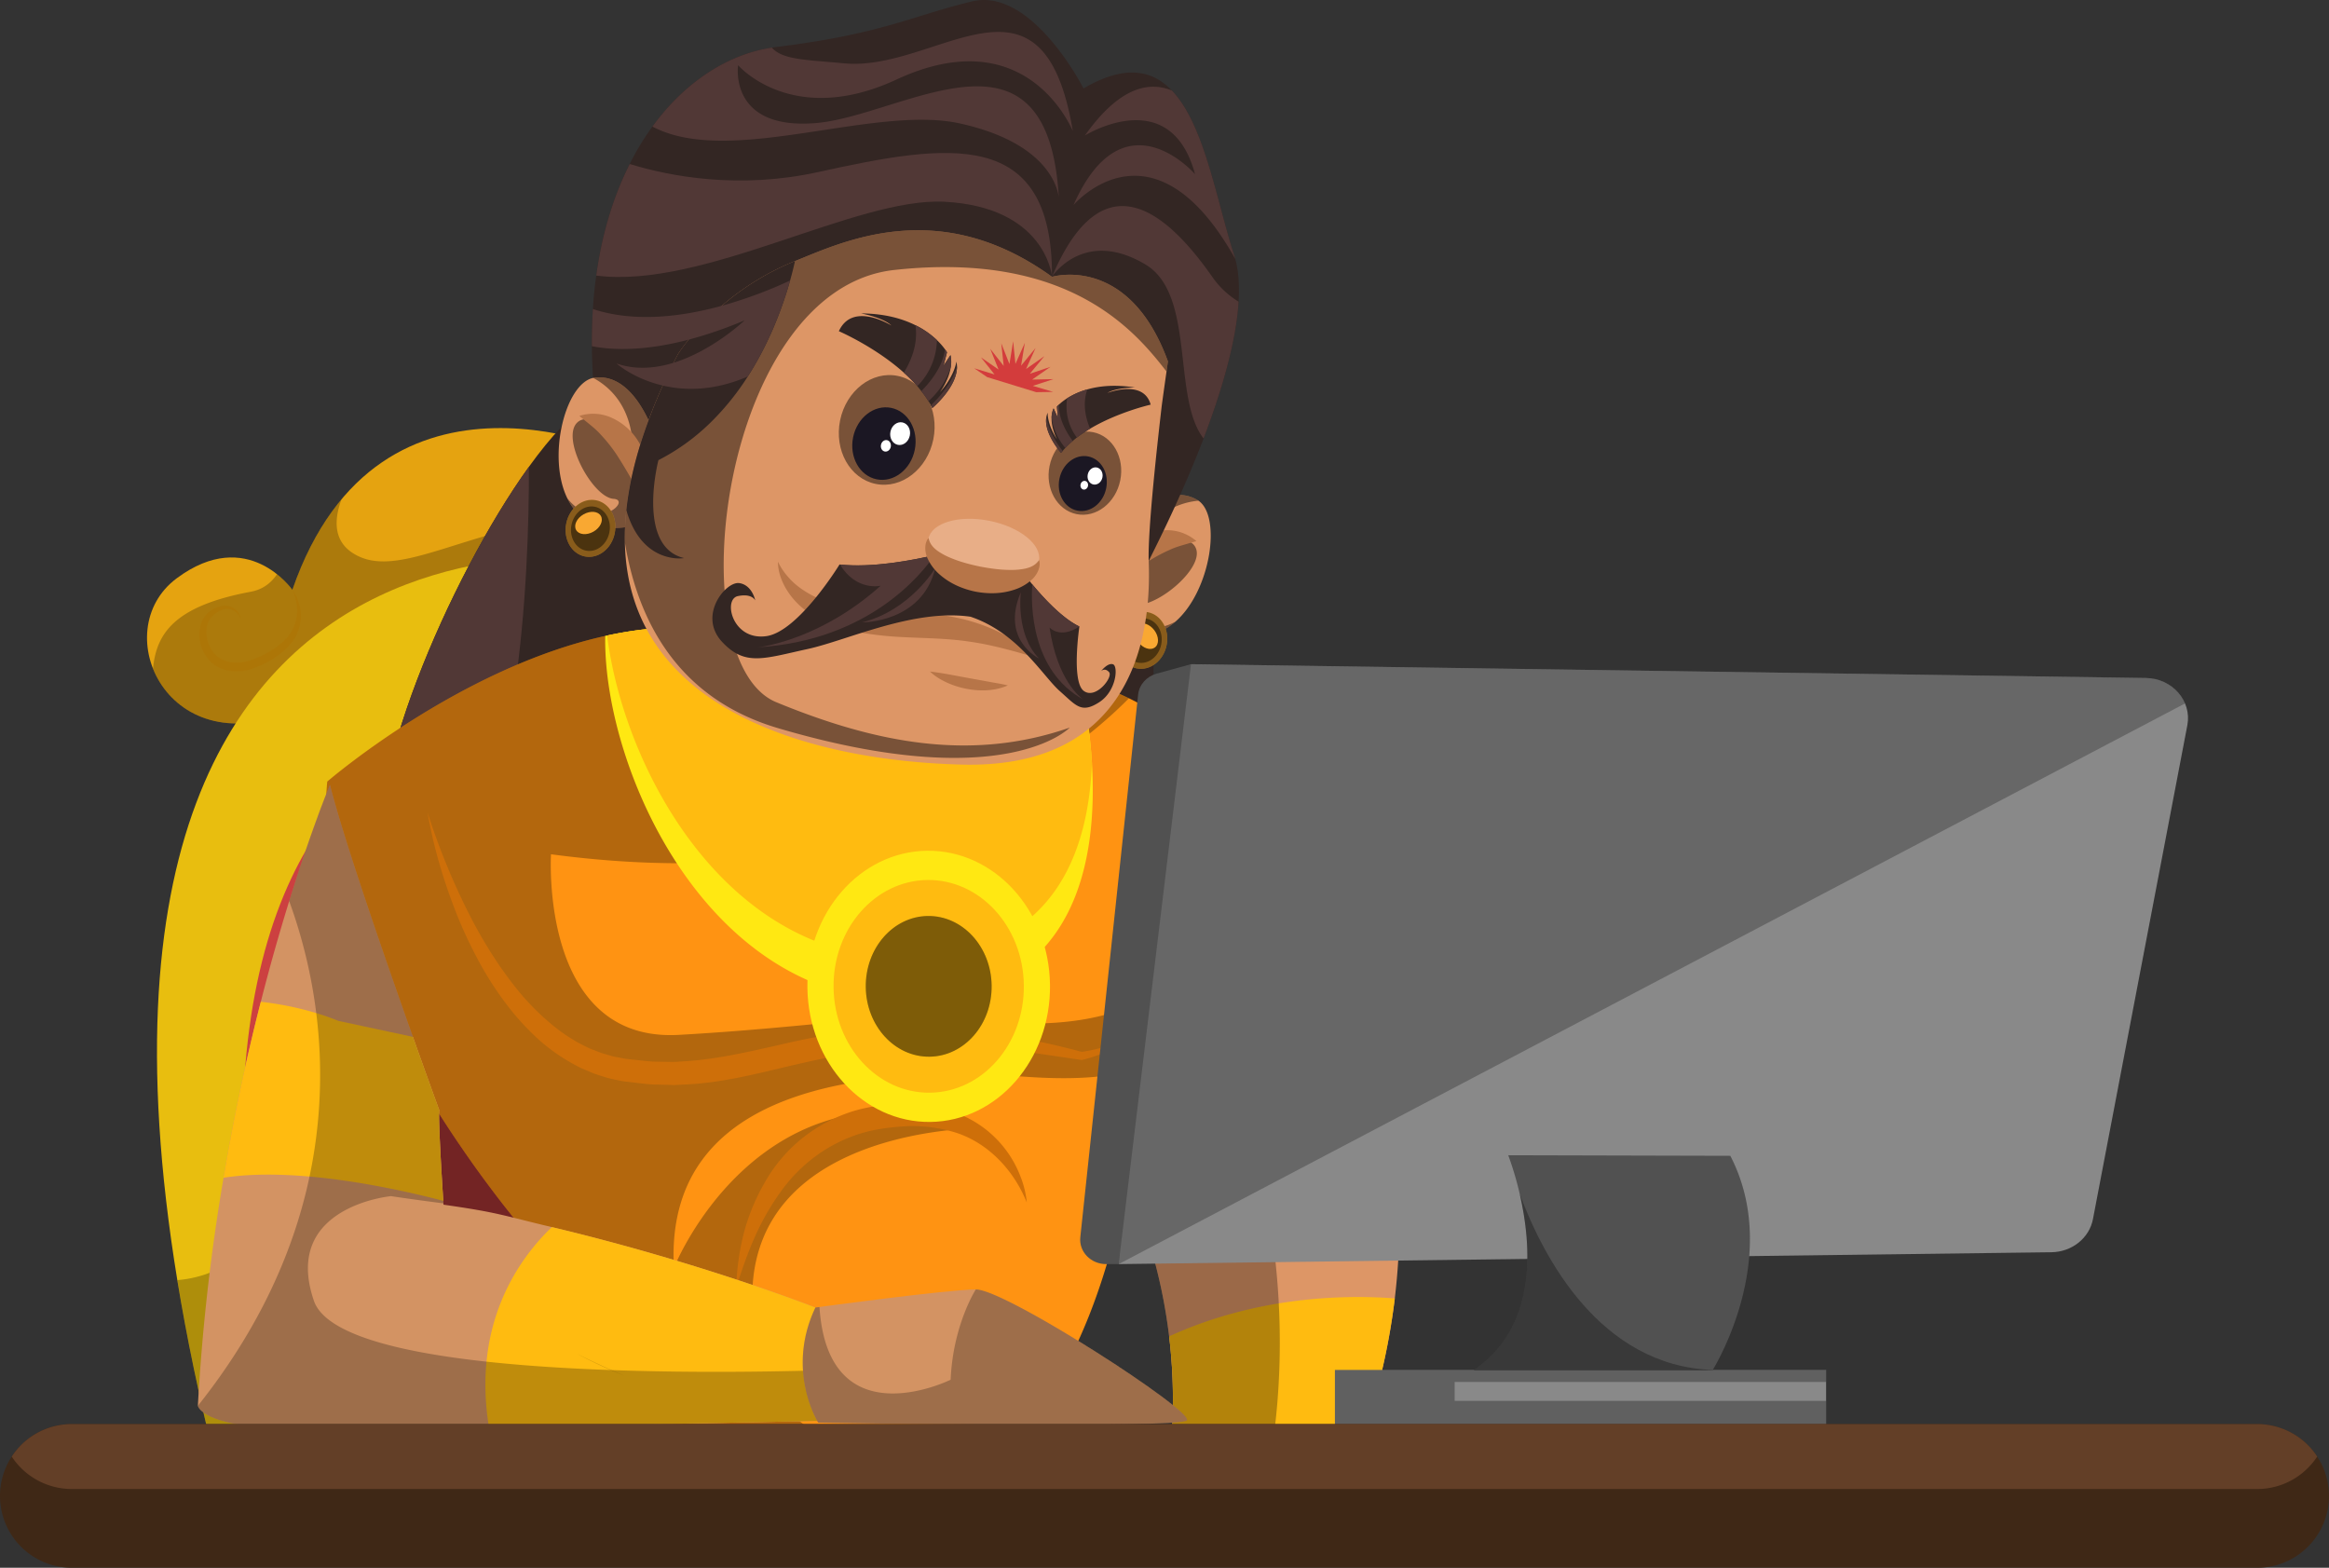 <svg xmlns="http://www.w3.org/2000/svg" viewBox="0 0 2302 1549.486"><rect x="0" y="0" width="2302" height="1549.486" fill="#333333" stroke="none"/><g data-name="Layer 1" fill="#000000" class="color000 svgShape"><path fill="#e5a310" d="M622.018 450.723s-246.53-117.551-333.062 132.245c0 0-44.081-63.673-114.286-11.428s-8.163 187.755 119.184 128.98 426.123-111.021 426.123-111.021l-39.183-124.082Z" class="colore5a310 svgShape"/><path d="M719.957 589.525s-298.74 52.24-426.116 110.975c-73.913 34.135-125.833 2.77-142.608-39.725 3.302-34.187 20.502-61.772 96.652-75.936 11.396-2.13 19.862-8.254 25.933-17.36a82.502 82.502 0 0 1 15.123 15.496c13.047-37.595 29.661-66.883 48.619-89.515-8.467 22.898-7.722 45.476 18.159 56.925 59.322 26.2 162.948-73.167 342.565-29.66Z" style="mix-blend-mode:soft-light" opacity=".25" fill="#000000" class="color000 svgShape"/><path fill="#e8be0f" d="M722.42 562.548v907.366H219.17c-271.85-1046.948 410.21-914.68 410.21-914.68Z" class="colore8be0f svgShape"/><path fill="#cc4040" d="M722.42 698.254v771.66H284.476C79.63 576.784 643.226 691.68 643.226 691.68Z" class="colorcc4040 svgShape"/><path d="M722.407 698.264v771.665H284.468c-20.022-87.12-32.643-164.654-39.3-233.667 112.787-86.427 189.202-346.4 231.378-534.11 87.97-26.52 166.676-10.491 166.676-10.491Z" style="mix-blend-mode:soft-light" opacity=".25" fill="#000000" class="color000 svgShape"/><path fill="#ad7607" d="M288.956 582.968a41.615 41.615 0 0 1 6.312 12.665 42.083 42.083 0 0 1-8.764 41.462c-6.47 7.552-14.661 13.133-23.082 17.855-8.71 4.226-17.934 8.299-28.35 8.57-10.183.456-21.333-3.173-28.493-11.151a39.013 39.013 0 0 1-9.39-28.77c.797-5.053 1.916-10.317 5.344-14.511l1.139-1.61 1.495-1.34c1.01-.856 1.987-1.814 3.029-2.532a39.605 39.605 0 0 1 6.616-3.439c4.608-1.807 10.32-2.39 14.863.166 4.541 2.38 7.322 6.758 8.67 11.206-2.193-4.091-5.582-7.63-9.617-9.102-4.06-1.565-8.437-.447-12.168 1.624a38.583 38.583 0 0 0-5.449 3.606c-.803.695-1.398 1.493-2.109 2.205l-1.029 1.082-.726 1.35c-2.294 3.346-2.927 7.662-3.279 11.742.01 8.36 2.988 16.828 8.632 22.689 5.653 5.875 13.812 8.514 22.156 8.089 8.457.018 16.848-3.574 24.895-7.18a84.97 84.97 0 0 0 21.823-15.078 40.397 40.397 0 0 0 11.678-22.96c1.495-8.787-.383-18.14-4.196-26.638Z" class="colorad7607 svgShape"/><path d="M722.407 562.526v907.403H219.182c-19.224-73.966-33.655-142.075-43.879-204.752 24.655-1.864 47.926-12.088 69.866-28.915 112.786-86.427 189.201-346.4 231.377-534.11 13.419-59.749 23.377-112.201 29.927-149.37 70.238-7.775 122.904 2.449 122.904 2.449Z" style="mix-blend-mode:soft-light" opacity=".25" fill="#000000" class="color000 svgShape"/><path fill="#dd9666" d="M1060.847 1073.669a596.325 596.325 0 0 1 40.155 67.747 538.352 538.352 0 0 1 54.586 179.34 523.658 523.658 0 0 1 .49 120.974c9.776-1.08 20.282-2.011 32.032-2.796 17.998-1.202 36.057-1.28 54.08-2.151 33.158-1.602 66.36-2.146 99.556-2.02a663.643 663.643 0 0 0 36.877-151.51c12.5-104.382-1.957-199.999-27.275-281.573a810.815 810.815 0 0 0-59.275-141.025c-46.842-87.558-94.158-139.044-94.158-139.044s-391.636 48.615-179.139 297.268a651.584 651.584 0 0 1 42.071 54.79Z" class="colordd9666 svgShape"/><path fill="#ffbb10" d="M1156.078 1441.73c9.776-1.08 20.282-2.011 32.032-2.796 17.998-1.202 36.057-1.28 54.08-2.151 33.158-1.602 66.36-2.146 99.556-2.02a663.643 663.643 0 0 0 36.877-151.51c-46.616-3.589-134.752-2.898-223.035 37.503a523.658 523.658 0 0 1 .49 120.974ZM1060.847 1073.668a596.422 596.422 0 0 1 40.156 67.748c87.275-141.387 189.436-150.67 250.345-139.737a810.812 810.812 0 0 0-59.275-141.023c-127.965 1.692-200.248 135.983-231.226 213.012Z" class="colorffbb10 svgShape"/><path d="M1060.847 1073.669a596.325 596.325 0 0 1 40.155 67.747 538.352 538.352 0 0 1 54.586 179.34 523.658 523.658 0 0 1 .49 120.974c9.776-1.08 20.282-2.011 32.032-2.796 17.998-1.202 36.057-1.28 54.08-2.151 4.785-.231 9.575-.361 14.362-.55 20.076-126.358 5.585-280.9-58.351-415.284-58.64-123.192-52.05-228.167-37.194-292.75-92.213 19.773-313.54 90.208-142.23 290.68a651.584 651.584 0 0 1 42.07 54.79Z" style="mix-blend-mode:soft-light" opacity=".3" fill="#000000" class="color000 svgShape"/><path fill="#332623" d="M383.111 850.088c6.176 13.986 24.652 30.467 51.855 47.646 116.571 73.863 392.993 161.624 542.701 129.255 25.946-5.539 48.053-14.718 64.877-28.188 76.503-61.167 95.564-203.447 97.483-316.942 1.51-89.613-7.616-161.354-7.616-161.354s-466.673-167.27-548.646-122.164c-17.79 9.769-38.999 32.507-60.999 63.025-79.538 110.34-168.925 322.48-139.655 388.722Z" class="color332623 svgShape"/><path fill="#513836" d="M977.667 1026.989c25.946-5.539 48.053-14.718 64.877-28.188 76.503-61.167 95.564-203.447 97.483-316.942-15.372 35.225-35.878 87.65-60.489 163.135-29.062 88.96-69.41 146.803-101.87 181.995ZM383.111 850.088c6.176 13.986 24.652 30.467 51.855 47.646 78.233-100.376 88.06-325.15 87.8-436.368-79.538 110.34-168.925 322.48-139.655 388.722Z" class="color513836 svgShape"/><path fill="#b77548" d="M752.08 562.542c-1.938-3.522-11.97-104.252-11.97-104.252l262.61-9.656-2.767 136.194-18.087 89.116c-73.975 88.846-121.44 128.093-198.16 71.417 0 0-68.319-82.536-65.959-92.528s34.334-90.29 34.334-90.29Z" class="colorb77548 svgShape"/><path fill="#317abc" d="M924.67 1476.922a561.102 561.102 0 0 1 79.669-13.007 653.153 653.153 0 0 0-6.052-9.062c-45.139-66.35-49.909-44.088-49.909-44.088l-203.729 21.543-96.279 10.188s-2.12 6.212-5.869 17.392c89.713 2.198 180.408 9.994 270.16 20.604 3.95-1.333 7.933-2.573 12.008-3.57Z" class="color317abc svgShape"/><path d="M924.67 1476.922a561.102 561.102 0 0 1 79.669-13.007 653.153 653.153 0 0 0-6.052-9.062c-45.139-66.35-49.909-44.088-49.909-44.088l-203.729 21.543-96.279 10.188s-2.12 6.212-5.869 17.392c89.713 2.198 180.408 9.994 270.16 20.604 3.95-1.333 7.933-2.573 12.008-3.57Z" style="mix-blend-mode:soft-light" opacity=".3" fill="#000000" class="color000 svgShape"/><path fill="#ffbb10" d="M924.67 1476.922a561.102 561.102 0 0 1 79.669-13.007 653.153 653.153 0 0 0-6.052-9.062l-106.115 23.23c6.799.77 13.557 1.653 20.346 2.456 3.995-1.351 8.026-2.607 12.151-3.617ZM835.072 1472.072l-90.423-39.764-62.578-27.506-32.187 29.807s-.206.556-.533 1.58c-.082.257-.205.556-.329.898a456.288 456.288 0 0 1-1.967 5.682c-1.35 3.973-3.194 9.356-5.49 15.978.282.353.565.746.848 1.138 63.95 1.564 128.4 5.945 192.659 12.187Z" class="colorffbb10 svgShape"/><path d="m835.072 1472.072-90.423-39.764-62.578-27.506-32.187 29.807s-.206.556-.533 1.58c-.082.257-.205.556-.329.898a456.288 456.288 0 0 1-1.967 5.682c-1.35 3.973-3.194 9.356-5.49 15.978.282.353.565.746.848 1.138 63.95 1.564 128.4 5.945 192.659 12.187ZM924.67 1476.922a561.102 561.102 0 0 1 79.669-13.007 653.153 653.153 0 0 0-6.052-9.062l-106.115 23.23c6.799.77 13.557 1.653 20.346 2.456 3.995-1.351 8.026-2.607 12.151-3.617Z" style="mix-blend-mode:soft-light" opacity=".3" fill="#000000" class="color000 svgShape"/><path fill="#ce3e3e" d="m913.153 1480.332-4.578-92.598-70.652-12.007-4.717 96.163q39.851 3.85 79.549 8.572c.132-.045.265-.086.398-.13Z" class="colorce3e3e svgShape"/><path d="m849.491 1461.07-.206 12.39q13.24 1.342 26.462 2.785l.753-26.846.54 26.983q12.024 1.312 24.027 2.708l-.446-17.576.913 17.629q5.615.648 11.222 1.318c.134-.045.268-.086.401-.13l-4.575-92.587-70.661-12.024-4.716 96.17c5.165.499 10.33.99 15.493 1.513Z" style="mix-blend-mode:soft-light" opacity=".3" fill="#000000" class="color000 svgShape"/><path fill="#991d1d" d="M888.87 1470.41a35.777 35.777 0 0 1-5.082-11.287 50.613 50.613 0 0 1-1.648-11.39 49.713 49.713 0 0 1 .95-11.467 35.343 35.343 0 0 1 4.415-11.57 35.343 35.343 0 0 1 5.098 11.287 49.714 49.714 0 0 1 1.632 11.39 50.616 50.616 0 0 1-.966 11.467 35.771 35.771 0 0 1-4.4 11.57ZM858.43 1467.413a33.092 33.092 0 0 1-4.581-10.938 45.84 45.84 0 0 1-1.148-10.887 45.032 45.032 0 0 1 1.45-10.85 32.706 32.706 0 0 1 4.919-10.798 32.713 32.713 0 0 1 4.598 10.938 45.029 45.029 0 0 1 1.132 10.887 45.853 45.853 0 0 1-1.468 10.85 33.1 33.1 0 0 1-4.901 10.798Z" class="color991d1d svgShape"/><path fill="#ce3e3e" d="M912.727 1480.47c3.927-1.324 7.89-2.556 11.942-3.548 29.522-7.227 60.164-11.524 90.667-13.987-1.048-28.488-12.024-58.474-12.024-58.474s-309.188-72.487-333.071-49.892c-28.673 27.127-21.875 87.914-21.875 87.914q14.096 10.017 27.86 18.478c78.697 3.106 157.962 10.22 236.501 19.51Z" class="colorce3e3e svgShape"/><path d="M912.574 1480.52c3.977-1.343 7.99-2.592 12.095-3.598a549.728 549.728 0 0 1 72.192-12.286 154.476 154.476 0 0 0 17.397-9.942c.126-.766.22-1.536.311-2.35-.697-6.243-1.735-12.398-2.939-18.1a241.886 241.886 0 0 0-8.318-29.783s-309.2-72.478-333.09-49.893c-10.169 9.655-15.92 23.605-19.01 37.64a144.432 144.432 0 0 0-3.116 22.146c29.921 21.492 58.761 37.648 86.228 49.585 59.471 3.742 119.053 9.578 178.25 16.581Z" style="mix-blend-mode:soft-light" opacity=".3" fill="#000000" class="color000 svgShape"/><path d="M651.213 1392.207c193.24 137.926 340.699 54.404 360.417 42.037a241.96 241.96 0 0 0-8.318-29.783s-309.2-72.478-333.09-49.893c-10.169 9.654-15.92 23.606-19.01 37.639Z" style="mix-blend-mode:soft-light" opacity=".3" fill="#000000" class="color000 svgShape"/><path fill="#ff9312" d="M543.182 1244.688c81.212 87.01 106.427 177.433 106.427 177.433 222.817 98.519 357.61-4.67 357.61-4.67 121.018-135.04 122.87-401.982 122.87-401.982 94.61-113.342 44.343-283.513 44.343-283.513-23.33-27.74-67.225-47.902-106.739-61.408a618.615 618.615 0 0 0-81.187-21.551C847.42 832.317 727.279 625.69 727.279 625.69c-42.494-9.126-86.473-6.582-129.08 2.848-145.306 32.101-274.72 143.904-274.72 143.904-16.542 163.024 138.49 385.21 219.703 472.245Z" class="colorff9312 svgShape"/><path d="M543.182 1244.688c81.212 87.01 106.427 177.433 106.427 177.433 222.817 98.519 357.61-4.67 357.61-4.67.982-1.104 1.964-2.209 2.922-3.336-114.962 32.013-231.714 34.155-258.846-74.062-57.019-227.476 219.279-225.082 219.279-225.082-219.217-77.212-304.5 138.124-304.5 138.124-10.53-194.06 223.654-197.119 349.867-188.754 64.757 4.279 96.69-3.114 112.432-11.315 1.616-23.415 1.716-37.557 1.716-37.557a227.095 227.095 0 0 0 31.014-48.76c-64.625 60.326-178.79 44.331-211.988 38.454-42.14-7.47-139.998 9.824-278.03 17.629-138.03 7.83-126.465-178.5-126.465-178.5 329.705 44.237 505.407-87.625 571.232-154.159a426.165 426.165 0 0 0-48.159-19.585 618.615 618.615 0 0 0-81.187-21.551C847.42 832.317 727.279 625.69 727.279 625.69c-42.494-9.126-86.473-6.582-129.08 2.848-145.306 32.101-274.72 143.904-274.72 143.904-16.542 163.024 138.49 385.21 219.703 472.245Z" style="mix-blend-mode:soft-light" opacity=".3" fill="#000000" class="color000 svgShape"/><path fill="#ce6f09" d="M422.646 803.171a680.97 680.97 0 0 0 36.782 91.738c14.366 29.459 31.298 57.577 51.479 82.63a242.743 242.743 0 0 0 33.4 34.07 164.198 164.198 0 0 0 39.333 24.93l10.734 4.16 11.007 3.198c3.702.913 7.49 1.427 11.211 2.225 3.724.769 7.853.928 11.758 1.427 7.914.83 15.814 1.915 23.763 1.752l11.902.224c3.966.143 7.935-.412 11.902-.578 31.735-1.898 63.334-9.187 95.716-16.569 32.308-7.591 65.796-13.572 99.497-15.622 67.534-4.212 134.69 5.683 198.776 23.025l-1.536-.033c5.32-.788 10.898-1.899 16.29-3.221a165.103 165.103 0 0 0 16.058-4.82c10.474-3.856 20.79-8.68 29.363-16.233-7.544 8.564-17.349 15.108-27.675 20.195a170.101 170.101 0 0 1-15.951 6.739 147.313 147.313 0 0 1-16.708 5.103l-.512.119-1.027-.152-48.881-7.19-24.494-2.558-12.225-1.279c-4.075-.392-8.175-.436-12.258-.672-32.637-2.702-65.269-1.516-97.543 1.221-32.349 2.928-64.004 9.861-96.078 17.434-31.988 7.577-65.098 15.964-99.587 17.408-4.296.142-8.574.664-12.881.483l-12.91-.36c-8.634.056-17.146-1.16-25.677-2.15-4.29-.59-8.47-.793-12.847-1.711-4.36-.96-8.756-1.79-13.048-2.971-4.242-1.367-8.506-2.67-12.705-4.12l-12.257-5.188a184.597 184.597 0 0 1-43.41-29.324 256.81 256.81 0 0 1-34.154-38.43 329.065 329.065 0 0 1-26.712-43.114 440.122 440.122 0 0 1-20.832-45.78c-12.021-31.188-21.474-63.278-27.063-96.006ZM1014.897 1188.472c-13.258-32.913-38.717-58.715-69.555-68.862a145.465 145.465 0 0 0-48.245-6.59c-16.56.88-33.064 2.882-48.567 7.924-30.924 10.04-58.04 30.168-77.437 57.684a248.322 248.322 0 0 0-25.218 44.344c-7.076 15.799-12.663 32.38-18.155 49.327a245.911 245.911 0 0 1 7.362-53.097 203.207 203.207 0 0 1 20.788-50.493 151.765 151.765 0 0 1 35.905-42.811 154.25 154.25 0 0 1 49.684-27.13c18.132-5.771 36.947-7.721 55.54-7.78 18.706.49 37.771 3.873 55.107 11.833a107.523 107.523 0 0 1 56.376 59.527 94.369 94.369 0 0 1 6.415 26.124Z" class="colorce6f09 svgShape"/><path fill="#ffe812" d="M922.856 987.474c141.376-15.157 162.115-138.447 156.412-233.61a562.806 562.806 0 0 0-11.575-83.316 618.615 618.615 0 0 0-81.187-21.551C847.42 832.317 727.279 625.69 727.279 625.69c-41.875-8.991-85.169-6.646-127.187 2.444-.64.127-1.255.253-1.893.404-2.251 136.478 109.668 382.005 324.657 358.935Z" class="colorffe812 svgShape"/><path fill="#ffbb10" d="M600.092 628.135c17.571 139.185 127.697 338.184 322.215 317.303 121.213-12.995 153.744-105.477 156.961-191.573a562.806 562.806 0 0 0-11.575-83.317 618.615 618.615 0 0 0-81.187-21.551C847.42 832.317 727.279 625.69 727.279 625.69c-41.875-8.991-85.169-6.646-127.187 2.444Z" class="colorffbb10 svgShape"/><path fill="#ffe812" d="M924.67 1476.922c3.085-.755 6.2-1.43 9.309-2.124a67.522 67.522 0 0 0-129.332-5.54c36.097 3.164 72.156 6.97 108.072 11.215 3.93-1.325 7.894-2.558 11.95-3.551Z" class="colorffe812 svgShape"/><path fill="#ffbb10" d="M919.794 1478.265a52.953 52.953 0 0 0-100.092-7.665c31.05 2.87 62.05 6.236 92.95 9.895q3.541-1.195 7.142-2.23Z" class="colorffbb10 svgShape"/><path d="M901.34 1479.122a35.04 35.04 0 0 0-62.4-6.673q31.247 3.073 62.4 6.673Z" style="mix-blend-mode:soft-light" opacity=".3" fill="#000000" class="color000 svgShape"/><path d="M901.34 1479.122a35.04 35.04 0 0 0-62.4-6.673q31.247 3.073 62.4 6.673Z" style="mix-blend-mode:soft-light" opacity=".3" fill="#000000" class="color000 svgShape"/><ellipse cx="917.936" cy="974.834" fill="#ffe812" rx="119.903" ry="134.026" transform="rotate(-.748 917.933 974.831)" class="colorffe812 svgShape"/><ellipse cx="917.936" cy="974.834" fill="#ffbb10" rx="94.041" ry="105.118" transform="rotate(-.748 917.935 974.834)" class="colorffbb10 svgShape"/><ellipse cx="917.936" cy="974.834" rx="62.21" ry="69.538" transform="rotate(-.748 917.935 974.833)" style="mix-blend-mode:soft-light" opacity=".3" fill="#000000" class="color000 svgShape"/><ellipse cx="917.936" cy="974.834" rx="62.21" ry="69.538" transform="rotate(-.748 917.935 974.833)" style="mix-blend-mode:soft-light" opacity=".3" fill="#000000" class="color000 svgShape"/><path fill="#dd9666" d="M1089.96 613.237c29.39 21.192 53.773 16.97 71.808 1.189 34.822-30.313 45.826-103.533 22.87-119.563l-.042-.009a13.466 13.466 0 0 0-1.15-.733c-36.957-21.626-81.115 34.248-81.115 34.248s-99.374 22.129-12.372 84.868Z" class="colordd9666 svgShape"/><path d="M1089.96 613.237c29.39 21.192 53.773 16.97 71.808 1.189-39.263 21.295-59.903-23.424-42.322-17.353 19.89 6.84 71.907-35.115 62.371-55.687-6.642-14.373-34.213-5.737-50.28.773-.052.04-.103.08-.145.071-6.884 2.812-11.609 5.21-11.609 5.21 17.078-41.125 46.085-50.873 64.813-52.586a13.466 13.466 0 0 0-1.15-.733c-36.957-21.626-81.115 34.248-81.115 34.248s-99.374 22.129-12.372 84.868Z" style="mix-blend-mode:soft-light" opacity=".45" fill="#000000" class="color000 svgShape"/><path fill="#b77548" d="M1090.518 586.572c-.142-10.929 3.553-20.86 8.769-29.858a71.78 71.78 0 0 1 21.843-22.92 59.771 59.771 0 0 1 31.357-9.774 44.204 44.204 0 0 1 30.031 10.758c-10.54 3.346-18.927 5.082-26.524 8.745a153.241 153.241 0 0 0-21.14 11.399c-6.748 4.478-13.533 9.403-20.682 14.768-7.195 5.368-14.643 10.996-23.654 16.882Z" class="colorb77548 svgShape"/><ellipse cx="1129.115" cy="632.836" fill="#f9a832" rx="28.31" ry="24.437" transform="rotate(-78.534 1129.115 632.836)" class="colorf9a832 svgShape"/><ellipse cx="1129.115" cy="632.836" rx="28.31" ry="24.437" transform="rotate(-78.534 1129.115 632.836)" style="mix-blend-mode:soft-light" opacity=".45" fill="#000000" class="color000 svgShape"/><ellipse cx="1129.047" cy="633.175" rx="22.115" ry="19.089" transform="rotate(-78.534 1129.047 633.175)" style="mix-blend-mode:soft-light" opacity=".45" fill="#000000" class="color000 svgShape"/><path fill="#f9a832" d="M1123.171 618.811c-3.403 4.363-1.766 12.334 3.658 17.805s12.58 6.367 15.984 2.004 1.765-12.334-3.659-17.804-12.58-6.368-15.983-2.005Z" class="colorf9a832 svgShape"/><path fill="#332623" d="M589.293 272.345c-1.445 10.652-2.603 21.648-3.28 33.099a523.782 523.782 0 0 0-1.008 36.708c.268 32.531 3.637 67.766 10.504 105.499 4.498 24.733 13.419 45.643 25.731 63.234a157.03 157.03 0 0 0 41.908 40.262c147.234 97.968 472.236 3.368 472.236 3.368 1.813-4.353 30.021-57.72 54.256-121.12 17.006-44.694 32.17-94.41 34.591-135.267.937-15.548.055-29.89-3.253-42.15-.327-1.211-.653-2.422-1.063-3.578-17.696-54.88-29.44-129.584-61.714-163.028l-.069-.014c-19.523-20.485-46.581-25.688-87.165-1.943 0 0-50.79-100.151-110.02-86.055-59.174 14.179-89.032 32.3-194.221 45.157-1.252.176-2.572.337-3.838.581-42.117 6.265-84.936 32.56-118.044 77.993a260.235 260.235 0 0 0-22.458 37.007c-15.538 30.755-27.215 67.517-33.093 110.247Zm149.8 99.775a319.44 319.44 0 0 0 22.332-41.324c1.88-3.982 3.556-8.006 5.133-11.906 4.637-11.221 8.393-21.976 11.416-31.592 1.068-3.504 2.04-6.883 2.97-10.057 16.272-7.572 26.16-13.293 26.16-13.293s70.485 12.939-28.694 85.387a200.464 200.464 0 0 1-39.317 22.785Z" class="color332623 svgShape"/><path fill="#dd9666" d="M627.346 519.398c-35.325 8.065-56.136-5.324-66.597-26.886-20.257-41.485-1.86-113.206 25.528-119.024l.041.009a13.423 13.423 0 0 1 1.344-.228c42.463-5.516 61.36 63.149 61.36 63.149s82.896 59.1-21.676 82.98Z" class="colordd9666 svgShape"/><path d="M627.346 519.398c-35.325 8.065-56.136-5.324-66.597-26.886 27.863 34.911 64.296 1.77 45.74.51-20.984-1.45-52.542-60.358-35.743-75.588 11.718-10.65 33.744 8.047 46.005 20.304.032.056.064.113.105.122 5.245 5.272 8.662 9.321 8.662 9.321.296-44.53-22.62-64.81-39.2-73.684a13.423 13.423 0 0 1 1.344-.228c42.463-5.516 61.36 63.149 61.36 63.149s82.896 59.1-21.676 82.98Z" style="mix-blend-mode:soft-light" opacity=".45" fill="#000000" class="color000 svgShape"/><path fill="#b77548" d="M637.221 494.623c-6.004-8.932-10.671-17.017-15.206-24.764-4.493-7.728-8.822-14.907-13.292-21.66a153.251 153.251 0 0 0-15.028-18.736c-5.569-6.333-12.617-11.2-21.02-18.388a44.204 44.204 0 0 1 31.85 1.794 59.775 59.775 0 0 1 25.07 21.22 71.782 71.782 0 0 1 11.185 29.62c1.298 10.318.83 20.905-3.559 30.914Z" class="colorb77548 svgShape"/><path fill="#dd9666" d="M619.086 504.225a249.826 249.826 0 0 0-1.462 31.894c3.489 167.242 187.747 215.992 333.383 219.566 189.63 4.63 185.58-163.37 184.377-201.17-1.07-31.049 9.159-121.326 12.792-152.637.562-4.535 3.156-22.966 4.824-34.717.827-5.841 1.39-10.02 1.39-10.02-38.785-106.442-114.538-83.537-114.538-83.537-111.121-80.27-205.386-35.223-254.084-15.557-78.54 31.71-115.898 92.449-115.898 92.449-30.286 59.025-46.21 110.019-50.784 153.729Z" class="colordd9666 svgShape"/><ellipse cx="876.428" cy="424.896" rx="54.473" ry="47.021" transform="rotate(-78.534 876.428 424.896)" style="mix-blend-mode:soft-light" opacity=".45" fill="#000000" class="color000 svgShape"/><ellipse cx="873.685" cy="438.419" fill="#1b1723" rx="36.027" ry="31.098" transform="rotate(-78.533 873.685 438.419)" class="color1b1723 svgShape"/><path fill="#ffffff" d="M880.129 426.625c-1.242 6.12 2.034 11.949 7.317 13.02s10.57-3.02 11.812-9.14-2.035-11.95-7.317-13.02-10.571 3.02-11.813 9.14ZM870.756 439.65c-.628 3.098 1.03 6.05 3.705 6.592s5.353-1.53 5.982-4.628-1.03-6.05-3.705-6.593-5.353 1.53-5.982 4.628Z" class="colorfff svgShape"/><ellipse cx="1072.329" cy="467.643" rx="41.307" ry="35.656" transform="rotate(-78.533 1072.33 467.643)" style="mix-blend-mode:soft-light" opacity=".45" fill="#000000" class="color000 svgShape"/><ellipse cx="1070.249" cy="477.897" fill="#1b1723" rx="27.319" ry="23.582" transform="rotate(-78.534 1070.25 477.897)" class="color1b1723 svgShape"/><path fill="#ffffff" d="M1075.135 468.954c-.941 4.64 1.543 9.06 5.548 9.873s8.017-2.29 8.958-6.931-1.543-9.061-5.549-9.874-8.016 2.291-8.957 6.932ZM1068.028 478.83c-.477 2.35.781 4.588 2.81 5s4.059-1.16 4.535-3.51-.781-4.588-2.81-5-4.058 1.16-4.535 3.51Z" class="colorfff svgShape"/><path fill="#332623" d="M1048.756 447.603a22.23 22.23 0 0 1 1.62-1.908 35.82 35.82 0 0 1 2.59-2.94 76.57 76.57 0 0 1 7.34-6.926q1.946-1.695 4.07-3.367a146.111 146.111 0 0 1 13.102-8.791c27.867-16.512 59.86-23.75 59.86-23.75-7.04-25.639-42.76-11.562-42.76-11.562 8.027-5.105 25.962-5.378 27.086-5.398-19.607-3.122-35.138-1.48-46.903 1.88a74.58 74.58 0 0 0-19.969 8.784 57.78 57.78 0 0 0-8.023 6.125 20.024 20.024 0 0 0-2.092 2.13l.907 11.026-4.214-9.314a23.896 23.896 0 0 0-1.974 8.744c-.03.025 0 .057 0 .114-.458 10.278 4.528 20.148 5.305 21.668-9.922-15.06-9.173-26.263-9.173-26.263a17.882 17.882 0 0 0-1.168 3.64c-3.39 16.29 14.396 36.108 14.396 36.108Z" class="color332623 svgShape"/><path fill="#513836" d="M1064.376 432.462a146.111 146.111 0 0 1 13.102-8.791c-7.328-17.434-5.7-30.56-2.717-38.83a74.58 74.58 0 0 0-19.968 8.784 51.153 51.153 0 0 0 9.583 38.837ZM1052.967 442.754a76.57 76.57 0 0 1 7.34-6.925c-11.614-15.88-13.947-28.116-13.538-36.079a20.024 20.024 0 0 0-2.092 2.13l.907 11.026-4.214-9.314a23.896 23.896 0 0 0-1.974 8.744c-.03.025 0 .057 0 .114 1.69 14.19 8.99 24.879 13.57 30.304ZM1048.756 447.603a22.23 22.23 0 0 1 1.62-1.908c-11.49-14.561-15.065-26.566-16.016-34.2-3.39 16.29 14.396 36.108 14.396 36.108Z" class="color513836 svgShape"/><path fill="#332623" d="M921.484 403.268a27.16 27.16 0 0 0-1.466-2.654 43.6 43.6 0 0 0-2.37-4.11 91.798 91.798 0 0 0-7.016-9.926q-1.89-2.46-3.99-4.925a170.712 170.712 0 0 0-13.288-13.356c-28.73-25.736-64.222-40.967-64.222-40.967 13.64-29.913 51.985-5.583 51.985-5.583-8.201-7.84-28.909-11.754-30.206-12.004 23.37.102 41.001 5.209 53.904 11.664a85.154 85.154 0 0 1 21.24 14.718 68.168 68.168 0 0 1 7.978 9.085 24.195 24.195 0 0 1 1.966 3.018l-3.412 13.289 6.875-10.537a30.972 30.972 0 0 1 .412 11.077c.03.035-.012.069-.024.138-1.671 12.647-9.558 23.708-10.783 25.41 14.714-16.416 16.245-30.25 16.245-30.25a23.015 23.015 0 0 1 .573 4.68c.438 20.576-24.4 41.233-24.4 41.233Z" class="color332623 svgShape"/><path fill="#513836" d="M906.641 381.653a170.712 170.712 0 0 0-13.287-13.356c12.218-19.833 13.143-36.191 11.46-46.89a85.154 85.154 0 0 1 21.24 14.718 66.127 66.127 0 0 1-19.413 45.528ZM917.647 396.503a91.798 91.798 0 0 0-7.015-9.925c16.847-17.08 22.169-31.56 23.4-41.368a24.195 24.195 0 0 1 1.967 3.019l-3.412 13.288 6.875-10.537a30.972 30.972 0 0 1 .412 11.077c.03.035-.012.069-.024.138-4.996 16.997-15.736 28.596-22.203 34.308ZM921.484 403.268a27.16 27.16 0 0 0-1.466-2.654c16.42-15.493 23.13-29.444 25.867-38.579.438 20.576-24.4 41.233-24.4 41.233Z" class="color513836 svgShape"/><path d="M619.086 504.225a249.826 249.826 0 0 0-1.462 31.894c12.728 76.907 51.84 154.23 151.743 183.651 221.872 65.393 286.27 1.127 287.994-.67-96.846 33.792-191.309 15.632-290.068-25.074-98.76-40.707-55.132-408.49 116.703-427.214 174.103-18.979 239.067 62.085 269.004 100.349.827-5.841 1.39-10.02 1.39-10.02-38.785-106.442-114.538-83.537-114.538-83.537-111.121-80.27-205.386-35.223-254.084-15.557-78.54 31.71-115.898 92.449-115.898 92.449-30.286 59.025-46.21 110.019-50.784 153.729Z" style="mix-blend-mode:soft-light" opacity=".45" fill="#000000" class="color000 svgShape"/><path fill="#332623" d="M619.086 504.225c.668 2.353 1.363 4.568 2.154 6.66 10.63 29.412 29.279 37.987 41.908 40.263a40.1 40.1 0 0 0 13.074.434c-47.666-11.17-25.432-96.795-25.432-96.795a210.674 210.674 0 0 0 54.322-39.986 256.515 256.515 0 0 0 33.981-42.68 319.44 319.44 0 0 0 22.332-41.325c1.88-3.982 3.556-8.006 5.133-11.906 4.637-11.221 8.393-21.976 11.416-31.592 1.068-3.504 2.04-6.883 2.97-10.057 2.07-7.378 3.668-13.85 4.824-19.194a261.035 261.035 0 0 0-72.263 44.143 253.208 253.208 0 0 0-32.76 33.486 144.753 144.753 0 0 0-10.875 14.82c-.539.892-.94 1.812-1.41 2.719-.94 1.812-1.797 3.57-2.654 5.327-2.378 4.668-4.604 9.296-6.748 13.868q-2.074 4.408-3.9 8.651a352.001 352.001 0 0 0-5.466 12.484 437.555 437.555 0 0 0-7.92 19.997c-12.533 33.225-19.793 63.371-22.686 90.683Z" class="color332623 svgShape"/><ellipse cx="583.648" cy="522.191" fill="#f9a832" rx="28.31" ry="24.437" transform="rotate(-78.534 583.648 522.191)" class="colorf9a832 svgShape"/><ellipse cx="583.648" cy="522.191" rx="28.31" ry="24.437" transform="rotate(-78.534 583.648 522.191)" style="mix-blend-mode:soft-light" opacity=".45" fill="#000000" class="color000 svgShape"/><ellipse cx="583.579" cy="522.529" rx="22.115" ry="19.089" transform="rotate(-78.533 583.58 522.528)" style="mix-blend-mode:soft-light" opacity=".45" fill="#000000" class="color000 svgShape"/><ellipse cx="581.683" cy="516.885" fill="#f9a832" rx="14.063" ry="9.857" transform="rotate(-29.58 581.684 516.885)" class="colorf9a832 svgShape"/><path fill="#b77548" d="M919.228 663.707c13.673 1.614 26.018 4.286 38.592 6.516l18.825 3.41c6.345 1.295 12.728 2.064 19.52 3.783-12.723 5.58-27.012 5.924-40.33 3.452a85.921 85.921 0 0 1-19.443-6.028c-6.166-2.84-12.145-6.27-17.164-11.133Z" class="colorb77548 svgShape"/><path fill="#d33c3c" d="m962.929 364.002 12.752 8.687 48.487 14.907 16.785-.267-20.121-5.966 20.506-6.678-21.155.464 18.154-12.609-20.425 6.85 14.364-17.368-18.113 12.695 9.424-20.794-14.323 17.454 3.7-22.553-9.3 20.832-2.27-22.409-3.639 22.572-8.101-20.533 2.415 22.379-13.317-16.93 8.244 20.505-17.385-12.019 13.399 16.881-20.081-6.1z" class="colord33c3c svgShape"/><path fill="#513836" d="M589.293 272.345c105.653 13.777 256.815-77.6 344.288-72.947 97.674 5.148 105.897 70.41 106.23 74.055.53-148.257-102.69-131.71-231.116-103.394-77.868 17.111-145.288 4.58-186.309-7.961-15.538 30.755-27.215 67.517-33.093 110.247Z" class="color513836 svgShape"/><path fill="#513836" d="M644.844 125.091c76.472 40.55 218.948-22.115 304.416-2.99 85.07 18.973 95.827 62.216 97.27 72.738-10.945-185.85-153.785-80.482-240.027-73.225-86.667 7.243-76.963-57.173-76.963-57.173s53.303 62.115 156.585 14.157c127.677-59.286 172.172 46.592 174.25 50.805-29.585-176.827-134.077-58.204-225.83-66.8-38.117-3.584-60.814-3.362-71.657-15.505-42.117 6.265-84.936 32.56-118.044 77.993ZM1039.812 273.453s31.37-48.504 92.427-12.012c49.622 29.738 26.025 131.61 57.4 171.954 17.007-44.694 32.17-94.41 34.592-135.267a84.789 84.789 0 0 1-26.056-24.6c-37.486-53.243-104.754-126.119-158.363-.075Z" class="color513836 svgShape"/><path fill="#513836" d="M1061.041 202.647c2.98-3.402 79.868-89.743 159.937 53.331-.326-1.211-.653-2.422-1.063-3.578-17.696-54.88-29.44-129.584-61.714-163.028l-.069-.014c-24.735-9.954-53.55-.848-85.793 44.546 3.181-1.93 84.848-50.818 108.844 38.246 0 0-70.627-81.355-120.142 30.497ZM680.745 335.676a417.29 417.29 0 0 0 55.228-19.056c-1.861 1.768-32.38 30.2-70.167 41.922-17.93 5.52-37.528 7.267-56.443.712 0 0 16.83 15.074 45.794 21.807 21.779 5.134 50.459 5.514 83.936-8.94a319.44 319.44 0 0 0 22.332-41.325c1.88-3.982 3.556-8.006 5.133-11.906 4.637-11.221 8.393-21.976 11.416-31.592 1.068-3.504 2.04-6.883 2.97-10.057a439.388 439.388 0 0 1-67.44 24.95c-39.778 10.959-86.377 16.744-127.491 3.253a523.782 523.782 0 0 0-1.008 36.708c20.16 3.946 51.614 5.104 95.74-6.476Z" class="color513836 svgShape"/><path fill="#b77548" d="M768.91 555.147a64.554 64.554 0 0 0 9.853 14.805 67.543 67.543 0 0 0 12.559 11.45 94.438 94.438 0 0 0 29.68 14.237c20.956 6.015 44.568 7.035 68.054 8.623 23.587 1.337 48.934 2.94 73.155 10.507a178.006 178.006 0 0 1 64.77 36.03c-23.63-7.012-46.297-13.553-69.151-16.705-22.78-3.442-45.868-3.271-70.267-4.683a327.03 327.03 0 0 1-36.89-4.222c-12.097-2.114-25.1-5.593-36.881-11.166-11.837-5.581-22.86-13.573-31.076-23.822-8.127-10.155-13.753-22.592-13.806-35.054Z" class="colorb77548 svgShape"/><path fill="#332623" d="M713.613 634.258c22.775 24.622 41.477 16.541 84.724 7.186 39.104-8.573 104.584-39.984 160.915-31.924 46.933 15.715 71.377 58.58 88.14 73.421 16.299 14.365 21.256 22.592 39.133 11.062 17.214-11.134 18.79-35.79 13.548-37.48-4.97-1.638-10.98 5.786-11.715 6.69.596-.498 4.022-3.325 7.883 1.119 4.168 4.878-13.292 27.396-25.103 18.465-12.356-9.243-4.27-63.614-4.27-63.614-17.035-8.15-35.465-28.275-46.573-41.674-6.002-7.273-9.692-12.383-9.692-12.383l-35.474-2.71-33.345-18.547s-6.97 2.06-17.91 4.7c-22.058 5.18-61.798 12.807-93.659 9.34a.681.681 0 0 1-.405-.017s-40.774 66.587-72.469 70.846c-33.551 4.591-42.857-36.354-28.101-39.589 13.242-2.757 16.737 3.244 17.243 4.27-.308-1.63-3.652-15.332-15.754-17.121-13.213-2.01-41.232 31.889-17.116 57.96Z" class="color332623 svgShape"/><path fill="#513836" d="M1020.295 577.509c-1.39 20.104-1.36 85.296 50.417 113.837-2.728-1.865-25.674-18.995-33.338-71.183 0 0 10.176 11.746 29.494-.98-17.035-8.15-35.465-28.275-46.573-41.674ZM749.121 639.769c109.725-6.891 161.592-72.056 174.754-91.2-22.06 5.18-61.8 12.807-93.66 9.34l.05.1c16.316 26.7 40.198 20.893 40.198 20.893-57.645 51.602-114.13 59.985-121.342 60.867Z" class="color513836 svgShape"/><path fill="#513836" d="M1009.017 585.278s-5.516 41.496 17.964 65.522c0 0-38.194-18.302-17.964-65.522ZM924.46 561.38s-24.552 41.746-72.365 53.742c0 0 59.432.609 72.365-53.743Z" class="color513836 svgShape"/><ellipse cx="972.222" cy="543.551" fill="#e8ae87" rx="29.376" ry="55.729" transform="rotate(-78.705 972.222 543.551)" class="colore8ae87 svgShape"/><path fill="#b77548" d="M917.791 531.681c1.329 6.364 5.013 9.856 8.923 12.773a65.793 65.793 0 0 0 13.097 7.008c9.234 3.893 19.141 6.45 29.111 8.536 10.015 1.873 20.137 3.325 30.153 3.281a66.442 66.442 0 0 0 14.776-1.423c4.731-1.182 9.476-2.973 13.176-8.326 2.06 6.29-1.61 14.017-6.597 18.819a46.738 46.738 0 0 1-17.633 10.393c-12.761 4.311-26.155 4.4-38.812 1.96-12.617-2.647-24.94-7.877-35.058-16.763a46.838 46.838 0 0 1-12.271-16.368c-2.76-6.342-3.176-14.878 1.135-19.89Z" class="colorb77548 svgShape"/><path fill="#d39363" d="M812.412 1404.201s-1.643.057-4.76.114c-3.966.056-10.312.226-18.642.397-3.173.056-6.686.17-10.426.227-1.246 0-2.55.056-3.853.056-2.663.057-5.383.113-8.216.17-2.153.056-4.42.113-6.686.17-1.36 0-2.777.057-4.137.057q-4.76.085-9.69.169c-4.136.113-8.499.227-12.919.284-3.23.056-6.516.17-9.86.227-2.323 0-4.646.056-7.026.113-6.233.17-12.692.284-19.322.396-3.683.057-7.366.114-11.163.227-11.332.226-23.119.453-35.245.68-5.836.114-11.73.227-17.736.34-6.459.113-13.032.283-19.605.397-42.328.793-87.206 1.586-129.873 2.266-82.503 1.36-157.129 2.266-190.22 1.87-93.666-.963-97.462-22.948-97.462-22.948a1989.228 1989.228 0 0 1 25.385-225.409c10.823-64.257 23.742-122.847 36.832-173.901a1990.37 1990.37 0 0 1 28.048-99.501c9.52-30.712 18.133-55.928 24.989-74.853a520.38 520.38 0 0 1 2.833-7.764c1.756-4.93 3.4-9.292 4.873-13.089.737-1.926 1.417-3.683 2.04-5.383.623-1.587 1.247-3.116 1.757-4.477.17-.509.396-1.02.566-1.472 1.36-3.287 2.267-5.61 2.777-6.914a9.765 9.765 0 0 0 .453-1.02c13.94 54.964 54.737 172.485 81.993 249.15 15.072 42.442 26.008 72.36 26.008 72.36-.963 10.767 2.947 73.55 4.023 89.7.057 1.02.114 1.87.114 2.493.056.849.113 1.303.113 1.303 55.077 7.876 57.174 10.313 107.038 22.156 148.232 35.3 260.54 79.498 260.54 79.498l3.57 62.104Z" class="colord39363 svgShape"/><path fill="#ffbb10" d="M438.148 1186.84c-21.589-5.723-75.872-19.04-132.196-24.026-29.182-2.55-58.93-2.89-84.996 1.19 10.823-64.257 23.742-122.847 36.832-173.901a308.521 308.521 0 0 1 54.793 11.163 244.658 244.658 0 0 1 21.873 7.706q37.993 8.16 73.663 15.809c15.072 42.441 26.008 72.36 26.008 72.36-.963 10.766 2.947 73.549 4.023 89.699ZM483.27 1410.472c151.123-2.425 329.123-6.259 329.123-6.259l-6.457-111.932s-112.307-44.183-260.497-79.504c-31.777 30.492-78.86 94.597-62.169 197.695Z" class="colorffbb10 svgShape"/><path d="M812.412 1404.201s-1.643.057-4.76.114c-3.966.056-10.312.226-18.642.397-3.173.056-6.686.17-10.426.227-1.246 0-2.55.056-3.853.056-2.663.057-5.383.113-8.216.17-2.153.056-4.42.113-6.686.17-1.36 0-2.777.057-4.137.057q-4.76.085-9.69.169c-4.136.113-8.499.227-12.919.284-3.23.056-6.516.17-9.86.227-2.323 0-4.646.056-7.026.113-6.233.17-12.692.284-19.322.396-3.683.057-7.366.114-11.163.227-11.332.226-23.119.453-35.245.68-5.836.114-11.73.227-17.736.34-6.459.113-13.032.283-19.605.397-42.328.793-87.206 1.586-129.873 2.266-82.503 1.36-157.129 2.266-190.22 1.87-93.666-.963-97.462-22.948-97.462-22.948 62.443-78.423 95.365-155.769 110.38-226.599a487.13 487.13 0 0 0 6.63-161.548 505.697 505.697 0 0 0-26.745-110.664c9.52-30.712 18.133-55.928 24.989-74.853a520.38 520.38 0 0 1 2.833-7.764c1.756-4.93 3.4-9.292 4.873-13.089.737-1.926 1.417-3.683 2.04-5.383.623-1.587 1.247-3.116 1.757-4.477.17-.509.396-1.02.566-1.472 1.304-3.287 2.21-5.61 2.777-6.914a9.765 9.765 0 0 0 .453-1.02c13.94 54.964 54.737 172.485 81.993 249.15 15.072 42.442 26.008 72.36 26.008 72.36-.963 10.767 2.947 73.55 4.023 89.7.057 1.02.114 1.87.114 2.493-28.672-3.627-51.79-7.14-51.79-7.14s-108.172 10.086-76.214 103.411c11.22 32.639 82.503 50.6 170.615 60.177 104.941 11.39 233.738 10.88 312.84 9.01 5.497-.114 10.823-.284 15.81-.397Z" style="mix-blend-mode:soft-light" opacity=".25" fill="#000000" class="color000 svgShape"/><path fill="#d39363" d="M805.936 1292.281s129.223-17.62 158.588-17.876 216.721 121.09 208.534 129.42-364.32 2.255-364.32 2.255-32.517-51.158-2.802-113.799Z" class="colord39363 svgShape"/><path d="M808.754 1406.072s356.118 6.101 364.333-2.258c8.151-8.294-179.226-129.68-208.592-129.424 0 0-22.6 35.111-24.87 89.232 0 0-121.06 59.92-129.647-71.833-2.608.284-4.042.492-4.042.492-29.736 62.649 2.818 113.791 2.818 113.791ZM617.535 1359.825a455.13 455.13 0 0 1-47.82-22.206 750.485 750.485 0 0 0 47.82 22.206Z" style="mix-blend-mode:soft-light" opacity=".25" fill="#000000" class="color000 svgShape"/><path fill="#898989" d="m1141.757 685.127 35.432-28.69 943.796 13.626c26.094.377 45.607 22.64 40.994 46.772l-93.297 488.074c-3.582 18.74-20.807 32.462-41.071 32.72l-921.944 11.727Z" class="color898989 svgShape"/><path d="m2159.712 695.229-1054.056 554.133 36.105-564.251 35.412-28.65L2121 670.042c17.892.266 32.696 10.81 38.713 25.188Z" style="mix-blend-mode:soft-light" opacity=".25" fill="#000000" class="color000 svgShape"/><path fill="#515151" d="m1143.246 665.778 33.943-9.34-71.522 592.918h-12.348c-15.189 0-27.056-12.321-25.543-26.52l57.143-536.315c1.041-9.775 8.291-17.98 18.327-20.743Z" class="color515151 svgShape"/><path fill="#898989" d="M1319.44 1353.988h485.498v61.131H1319.44z" class="color898989 svgShape"/><path fill="#515151" d="M1692.861 1353.983H1456.74c63.289-42.385 57.078-123.293 45.389-173.872a316.88 316.88 0 0 0-11.37-38.352l219.501.557c52.147 100.771-17.398 211.667-17.398 211.667Z" class="color515151 svgShape"/><path d="M1456.735 1353.988h236.122c-111.388-3.992-167.405-111.156-190.726-173.892 11.683 50.589 17.918 131.503-45.396 173.892ZM1319.44 1353.988v61.131h485.498v-30.587h-367.137v-18.657h367.137v-11.887H1319.44z" style="mix-blend-mode:soft-light" opacity=".3" fill="#000000" class="color000 svgShape"/><path fill="#3f2816" d="M2302 1478.502a71.089 71.089 0 0 1-70.984 70.984H70.984a71.004 71.004 0 0 1-59.375-109.91 71.95 71.95 0 0 1 9.159-11.29 70.75 70.75 0 0 1 50.216-20.821h2160.032a71.14 71.14 0 0 1 70.984 71.037Z" class="color3f2816 svgShape"/><path fill="#633f27" d="M2290.338 1439.575a71.545 71.545 0 0 1-9.16 11.236 70.534 70.534 0 0 1-50.162 20.822H70.984a70.956 70.956 0 0 1-59.375-32.058 71.95 71.95 0 0 1 9.159-11.289 70.75 70.75 0 0 1 50.216-20.821h2160.032a70.769 70.769 0 0 1 59.322 32.11Z" class="color633f27 svgShape"/></g></svg>